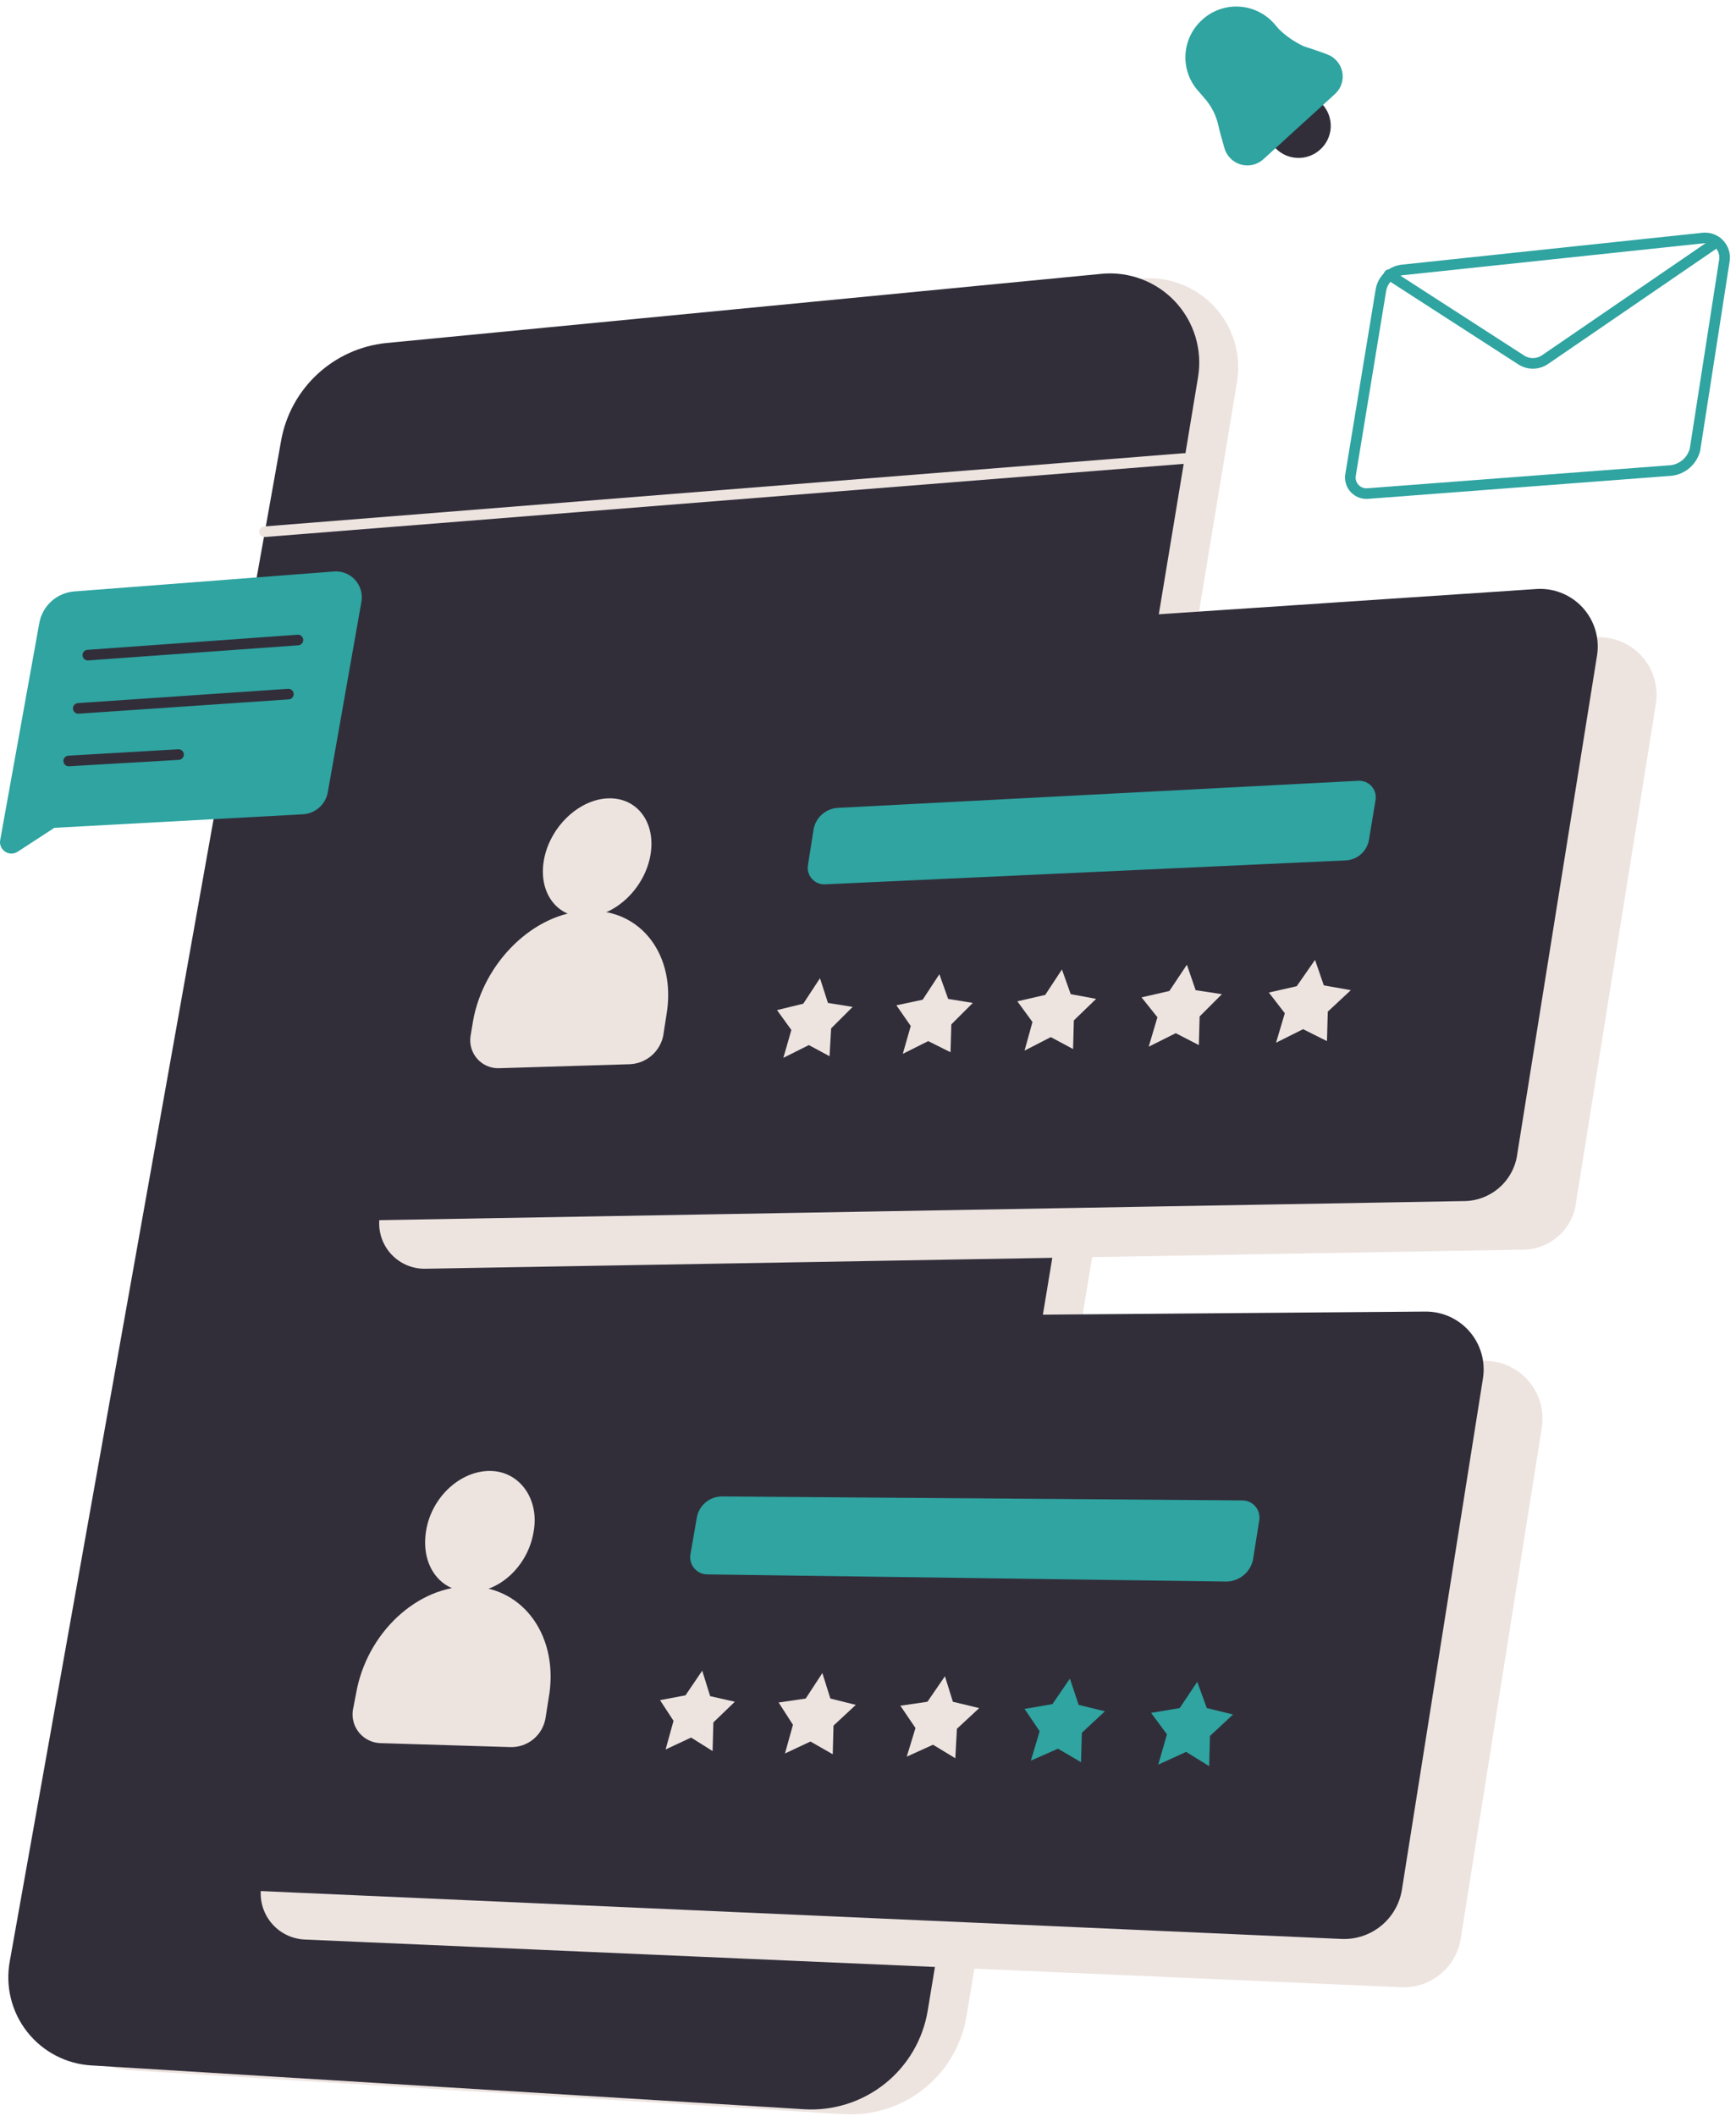 <svg width="215" height="262" viewBox="0 0 215 262" fill="none" xmlns="http://www.w3.org/2000/svg">
<path d="M104.417 261.814L16.203 256.382C14.651 256.298 13.135 255.883 11.756 255.166C10.376 254.449 9.166 253.446 8.205 252.224C7.244 251.002 6.555 249.589 6.184 248.079C5.812 246.57 5.767 244.998 6.051 243.47L39.664 55.107C40.237 51.968 41.811 49.1 44.151 46.932C46.492 44.764 49.472 43.413 52.645 43.083L141.255 34.508C142.938 34.345 144.637 34.572 146.219 35.169C147.801 35.767 149.224 36.721 150.379 37.956C151.534 39.191 152.389 40.676 152.879 42.294C153.369 43.913 153.48 45.623 153.204 47.291L119.728 249.516C119.177 253.109 117.298 256.366 114.464 258.642C111.63 260.919 108.045 262.05 104.417 261.814Z" fill="#EDE4E0"/>
<path d="M99.586 261.207L11.366 255.782C9.813 255.698 8.297 255.283 6.918 254.566C5.539 253.849 4.328 252.846 3.367 251.624C2.406 250.402 1.717 248.989 1.346 247.479C0.974 245.97 0.929 244.398 1.213 242.87L34.826 54.507C35.399 51.368 36.973 48.5 39.314 46.332C41.654 44.164 44.634 42.813 47.807 42.483L136.445 33.908C138.129 33.749 139.828 33.979 141.41 34.581C142.991 35.182 144.414 36.139 145.566 37.378C146.719 38.617 147.572 40.104 148.059 41.725C148.545 43.345 148.653 45.056 148.373 46.725L114.897 248.984C114.311 252.556 112.421 255.783 109.593 258.041C106.764 260.299 103.199 261.427 99.586 261.207Z" fill="#312E3A"/>
<path d="M188.491 154.754L52.665 157.118C51.837 157.132 51.015 156.962 50.26 156.621C49.505 156.28 48.835 155.775 48.298 155.144C47.761 154.513 47.371 153.771 47.155 152.971C46.939 152.171 46.903 151.334 47.049 150.518L57.003 93.813C57.287 92.249 58.078 90.823 59.254 89.753C60.429 88.684 61.924 88.031 63.507 87.897L197.557 78.926C198.63 78.854 199.705 79.026 200.703 79.428C201.7 79.83 202.594 80.453 203.316 81.249C204.039 82.046 204.573 82.995 204.877 84.027C205.181 85.058 205.247 86.145 205.072 87.207L195.2 148.837C195.018 150.481 194.23 151.999 192.989 153.093C191.749 154.187 190.145 154.779 188.491 154.754Z" fill="#EDE4E0"/>
<path d="M173.509 246.095L37.683 240.186C36.884 240.142 36.104 239.931 35.392 239.566C34.679 239.202 34.052 238.691 33.55 238.068C33.048 237.445 32.683 236.723 32.478 235.95C32.273 235.177 32.233 234.369 32.361 233.579L42.609 175.508C42.904 173.862 43.764 172.37 45.041 171.291C46.319 170.212 47.933 169.613 49.605 169.598L183.852 168.512C184.889 168.509 185.914 168.731 186.857 169.163C187.8 169.595 188.637 170.227 189.312 171.014C189.987 171.801 190.483 172.726 190.766 173.723C191.049 174.721 191.112 175.768 190.951 176.792L180.894 240.172C180.596 241.89 179.682 243.439 178.322 244.53C176.962 245.621 175.25 246.177 173.509 246.095Z" fill="#EDE4E0"/>
<path d="M32.757 65.85L146.7 56.777" stroke="#EDE4E0" stroke-width="1.313" stroke-linecap="round" stroke-linejoin="round"/>
<path d="M90.713 52.147L80.957 53.035C80.068 53.137 79.59 52.447 79.672 51.456C79.755 50.99 79.98 50.561 80.314 50.227C80.649 49.892 81.078 49.668 81.544 49.584L91.307 48.696C92.195 48.601 92.783 49.291 92.585 50.275C92.488 50.735 92.26 51.157 91.927 51.489C91.595 51.822 91.173 52.05 90.713 52.147Z" fill="#312E3A"/>
<path d="M97.216 51.558C96.328 51.654 95.741 50.964 95.939 49.98C96.02 49.513 96.244 49.083 96.579 48.748C96.914 48.413 97.344 48.189 97.811 48.108C98.699 48.005 99.287 48.695 99.088 49.686C99.04 50.166 98.828 50.615 98.487 50.956C98.145 51.297 97.697 51.51 97.216 51.558Z" fill="#312E3A"/>
<path d="M207.019 58.262L169.444 61.117C169.133 61.151 168.819 61.111 168.527 61.001C168.234 60.891 167.972 60.714 167.76 60.484C167.549 60.254 167.395 59.978 167.31 59.677C167.225 59.377 167.211 59.06 167.271 58.754L171.015 35.983C171.118 35.312 171.443 34.694 171.939 34.23C172.434 33.765 173.071 33.48 173.748 33.421L210.907 29.479C211.272 29.439 211.642 29.483 211.988 29.608C212.334 29.732 212.647 29.934 212.904 30.197C213.16 30.46 213.354 30.779 213.469 31.128C213.585 31.477 213.62 31.847 213.571 32.212L209.923 55.672C209.753 56.345 209.385 56.951 208.868 57.412C208.35 57.874 207.706 58.17 207.019 58.262V58.262Z" stroke="#2FA4A1" stroke-width="1.313" stroke-linecap="round" stroke-linejoin="round"/>
<path d="M172.032 34.013L188.367 44.555C188.805 44.846 189.318 45.001 189.843 45.001C190.368 45.001 190.882 44.846 191.319 44.555L212.614 29.969" stroke="#2FA4A1" stroke-width="1.313" stroke-linecap="round" stroke-linejoin="round"/>
<path d="M37.587 100.836L6.734 102.516L2.198 105.468C1.963 105.624 1.688 105.706 1.406 105.705C1.125 105.703 0.85 105.617 0.618 105.459C0.385 105.301 0.205 105.076 0.101 104.815C-0.003 104.554 -0.028 104.267 0.032 103.992L4.862 77.184C5.045 76.138 5.571 75.184 6.356 74.47C7.142 73.756 8.142 73.324 9.2 73.242L41.31 70.775C41.801 70.73 42.295 70.799 42.755 70.975C43.214 71.152 43.627 71.432 43.961 71.794C44.294 72.157 44.54 72.591 44.679 73.063C44.818 73.536 44.846 74.034 44.761 74.519L40.62 97.98C40.514 98.73 40.156 99.421 39.605 99.94C39.053 100.459 38.342 100.775 37.587 100.836Z" fill="#2FA4A1"/>
<path d="M10.875 81.13L36.898 79.258" stroke="#312E3A" stroke-width="1.313" stroke-linecap="round" stroke-linejoin="round"/>
<path d="M9.692 87.727L35.715 85.957" stroke="#312E3A" stroke-width="1.313" stroke-linecap="round" stroke-linejoin="round"/>
<path d="M8.51 94.238L22.112 93.445" stroke="#312E3A" stroke-width="1.313" stroke-linecap="round" stroke-linejoin="round"/>
<path d="M181.194 148.742L45.376 151.133C44.547 151.147 43.726 150.977 42.97 150.636C42.215 150.295 41.544 149.791 41.007 149.16C40.47 148.529 40.078 147.787 39.862 146.987C39.645 146.188 39.608 145.35 39.753 144.534L49.707 87.829C49.991 86.264 50.783 84.837 51.96 83.767C53.137 82.698 54.633 82.046 56.218 81.912L190.267 72.942C191.34 72.87 192.416 73.041 193.413 73.444C194.411 73.846 195.304 74.468 196.027 75.265C196.75 76.061 197.283 77.011 197.587 78.042C197.891 79.074 197.958 80.161 197.782 81.222L187.924 142.826C187.727 144.467 186.932 145.979 185.69 147.07C184.448 148.162 182.848 148.757 181.194 148.742Z" fill="#312E3A"/>
<path d="M80.56 105.866C79.877 109.91 76.324 113.381 72.676 113.552C69.028 113.723 66.664 110.6 67.354 106.556C68.044 102.511 71.59 99.041 75.238 98.87C78.886 98.699 81.25 101.828 80.56 105.866Z" fill="#EDE4E0"/>
<path d="M77.997 131.792L61.833 132.284C61.318 132.305 60.804 132.21 60.33 132.007C59.856 131.804 59.434 131.497 59.094 131.109C58.754 130.721 58.505 130.262 58.365 129.766C58.226 129.269 58.199 128.748 58.287 128.24L58.581 126.464C59.858 119.174 66.171 112.964 72.771 112.8C79.377 112.506 83.811 118.32 82.534 125.712L82.137 128.274C81.938 129.238 81.422 130.107 80.672 130.744C79.922 131.382 78.981 131.751 77.997 131.792Z" fill="#EDE4E0"/>
<path d="M166.608 106.552L102.244 109.51C101.926 109.535 101.607 109.486 101.312 109.366C101.017 109.246 100.754 109.059 100.544 108.82C100.333 108.58 100.182 108.295 100.101 107.987C100.02 107.679 100.013 107.356 100.078 107.044L100.762 102.706C100.889 101.997 101.249 101.351 101.785 100.87C102.32 100.388 103.001 100.099 103.72 100.048L168.179 96.694C168.497 96.669 168.816 96.718 169.111 96.838C169.406 96.958 169.669 97.145 169.879 97.385C170.09 97.624 170.241 97.909 170.322 98.217C170.403 98.526 170.41 98.848 170.345 99.16L169.559 103.895C169.463 104.616 169.114 105.28 168.573 105.767C168.032 106.254 167.335 106.533 166.608 106.552Z" fill="#2FA4A1"/>
<path d="M101.554 121.141L102.538 124.201L105.599 124.693L102.935 127.351L102.736 130.801L100.174 129.421L97.018 130.999L98.009 127.549L96.232 125.089L99.484 124.297L101.554 121.141Z" fill="#EDE4E0"/>
<path d="M116.339 120.648L117.425 123.702L120.479 124.201L117.821 126.859L117.719 130.309L114.959 128.929L111.809 130.507L112.793 127.057L111.017 124.495L114.269 123.805L116.339 120.648Z" fill="#EDE4E0"/>
<path d="M131.518 120.059L132.605 123.112L135.754 123.7L132.994 126.364L132.898 129.91L130.138 128.435L126.886 130.108L127.87 126.563L125.998 124.001L129.448 123.208L131.518 120.059Z" fill="#EDE4E0"/>
<path d="M146.993 119.469L148.079 122.625L151.331 123.117L148.571 125.877L148.475 129.423L145.613 127.947L142.265 129.621L143.345 125.973L141.377 123.513L144.827 122.721L146.993 119.469Z" fill="#EDE4E0"/>
<path d="M162.865 118.871L163.951 122.027L167.299 122.622L164.443 125.279L164.341 128.928L161.382 127.452L158.035 129.126L159.121 125.478L157.146 122.916L160.597 122.13L162.865 118.871Z" fill="#EDE4E0"/>
<path d="M166.116 240.115L30.392 234.103C29.593 234.061 28.811 233.852 28.098 233.488C27.385 233.123 26.757 232.613 26.254 231.989C25.752 231.366 25.387 230.643 25.183 229.869C24.979 229.095 24.941 228.286 25.07 227.496L35.318 169.425C35.613 167.778 36.473 166.286 37.75 165.206C39.027 164.125 40.642 163.525 42.314 163.508L176.562 162.422C177.599 162.418 178.625 162.64 179.568 163.071C180.511 163.503 181.349 164.134 182.024 164.922C182.699 165.709 183.195 166.634 183.478 167.632C183.76 168.63 183.822 169.678 183.66 170.702L173.61 234.103C173.309 235.846 172.381 237.42 171.001 238.527C169.62 239.634 167.883 240.199 166.116 240.115Z" fill="#312E3A"/>
<path d="M66.075 189.747C65.392 193.887 61.84 197.262 58.096 197.139C54.352 197.016 52.084 193.723 52.774 189.548C53.464 185.374 57.009 182.156 60.658 182.156C64.306 182.156 66.861 185.606 66.075 189.747Z" fill="#EDE4E0"/>
<path d="M63.213 216.357L47.048 215.865C46.555 215.84 46.072 215.713 45.63 215.492C45.189 215.271 44.798 214.96 44.482 214.58C44.167 214.2 43.934 213.758 43.798 213.283C43.663 212.808 43.627 212.31 43.694 211.82L44.09 209.771C45.375 202.256 51.681 196.36 58.287 196.462C64.887 196.558 69.32 202.768 67.941 210.358L67.551 212.825C67.371 213.836 66.834 214.748 66.038 215.397C65.242 216.045 64.239 216.386 63.213 216.357Z" fill="#EDE4E0"/>
<path d="M151.927 195.858L87.557 194.97C87.254 194.963 86.955 194.891 86.682 194.76C86.409 194.628 86.167 194.439 85.973 194.206C85.779 193.973 85.637 193.701 85.556 193.409C85.476 193.116 85.459 192.81 85.507 192.511L86.293 187.974C86.415 187.227 86.8 186.549 87.379 186.061C87.958 185.574 88.692 185.31 89.449 185.317L153.908 185.808C154.212 185.815 154.51 185.887 154.783 186.019C155.056 186.151 155.298 186.339 155.492 186.572C155.686 186.805 155.828 187.077 155.909 187.37C155.989 187.662 156.006 187.968 155.958 188.268L155.172 193.201C155.004 193.941 154.593 194.605 154.006 195.086C153.418 195.567 152.687 195.839 151.927 195.858Z" fill="#2FA4A1"/>
<path d="M86.969 206.895L87.952 210.051L91.006 210.741L88.349 213.303L88.253 216.849L85.589 215.175L82.432 216.651L83.416 213.105L81.742 210.543L84.898 209.948L86.969 206.895Z" fill="#EDE4E0"/>
<path d="M101.848 207.188L102.839 210.344L105.989 211.13L103.228 213.698L103.133 217.244L100.373 215.666L97.216 217.148L98.207 213.596L96.431 210.836L99.785 210.344L101.848 207.188Z" fill="#EDE4E0"/>
<path d="M117.028 207.586L118.012 210.742L121.271 211.528L118.511 214.09L118.312 217.738L115.552 216.064L112.3 217.54L113.38 213.994L111.508 211.234L114.862 210.742L117.028 207.586Z" fill="#EDE4E0"/>
<path d="M132.504 207.879L133.59 211.131L136.842 211.923L133.986 214.588L133.884 218.229L131.028 216.555L127.673 218.031L128.76 214.39L126.888 211.63L130.338 211.035L132.504 207.879Z" fill="#2FA4A1"/>
<path d="M148.277 208.273L149.459 211.525L152.711 212.318L149.855 214.976L149.753 218.719L146.897 216.95L143.447 218.528L144.526 214.777L142.559 212.12L146.104 211.525L148.277 208.273Z" fill="#2FA4A1"/>
<path d="M163.773 12.917C163.246 12.334 162.558 11.919 161.796 11.727C161.034 11.534 160.232 11.572 159.492 11.835C158.751 12.098 158.105 12.574 157.635 13.204C157.165 13.834 156.892 14.589 156.851 15.374C156.81 16.159 157.003 16.939 157.404 17.614C157.806 18.29 158.399 18.831 159.108 19.17C159.818 19.508 160.611 19.629 161.389 19.517C162.167 19.405 162.894 19.065 163.479 18.54C163.872 18.192 164.192 17.771 164.42 17.299C164.648 16.826 164.78 16.314 164.807 15.79C164.834 15.266 164.757 14.742 164.579 14.249C164.402 13.756 164.128 13.303 163.773 12.917Z" fill="#312E3A"/>
<path d="M158.431 3.653L157.748 2.867C157.193 2.254 156.522 1.757 155.774 1.404C155.026 1.052 154.216 0.852 153.39 0.815C152.564 0.778 151.739 0.905 150.962 1.19C150.186 1.474 149.473 1.909 148.866 2.471C148.253 3.025 147.755 3.696 147.403 4.445C147.051 5.193 146.851 6.004 146.815 6.83C146.778 7.656 146.907 8.482 147.192 9.258C147.477 10.034 147.914 10.746 148.477 11.352L149.16 12.145C149.963 13.045 150.537 14.125 150.834 15.294C151.032 16.183 151.326 17.269 151.619 18.253C151.743 18.745 151.992 19.198 152.342 19.567C152.691 19.935 153.131 20.207 153.616 20.357C154.102 20.506 154.618 20.527 155.115 20.418C155.611 20.309 156.071 20.074 156.45 19.735L160.884 15.691L165.324 11.653C165.702 11.313 165.984 10.881 166.143 10.399C166.303 9.917 166.334 9.402 166.234 8.904C166.134 8.407 165.907 7.944 165.573 7.561C165.24 7.178 164.813 6.888 164.334 6.72C163.35 6.331 162.366 6.037 161.478 5.736C160.354 5.215 159.324 4.511 158.431 3.653Z" fill="#2FA4A1"/>
</svg>
